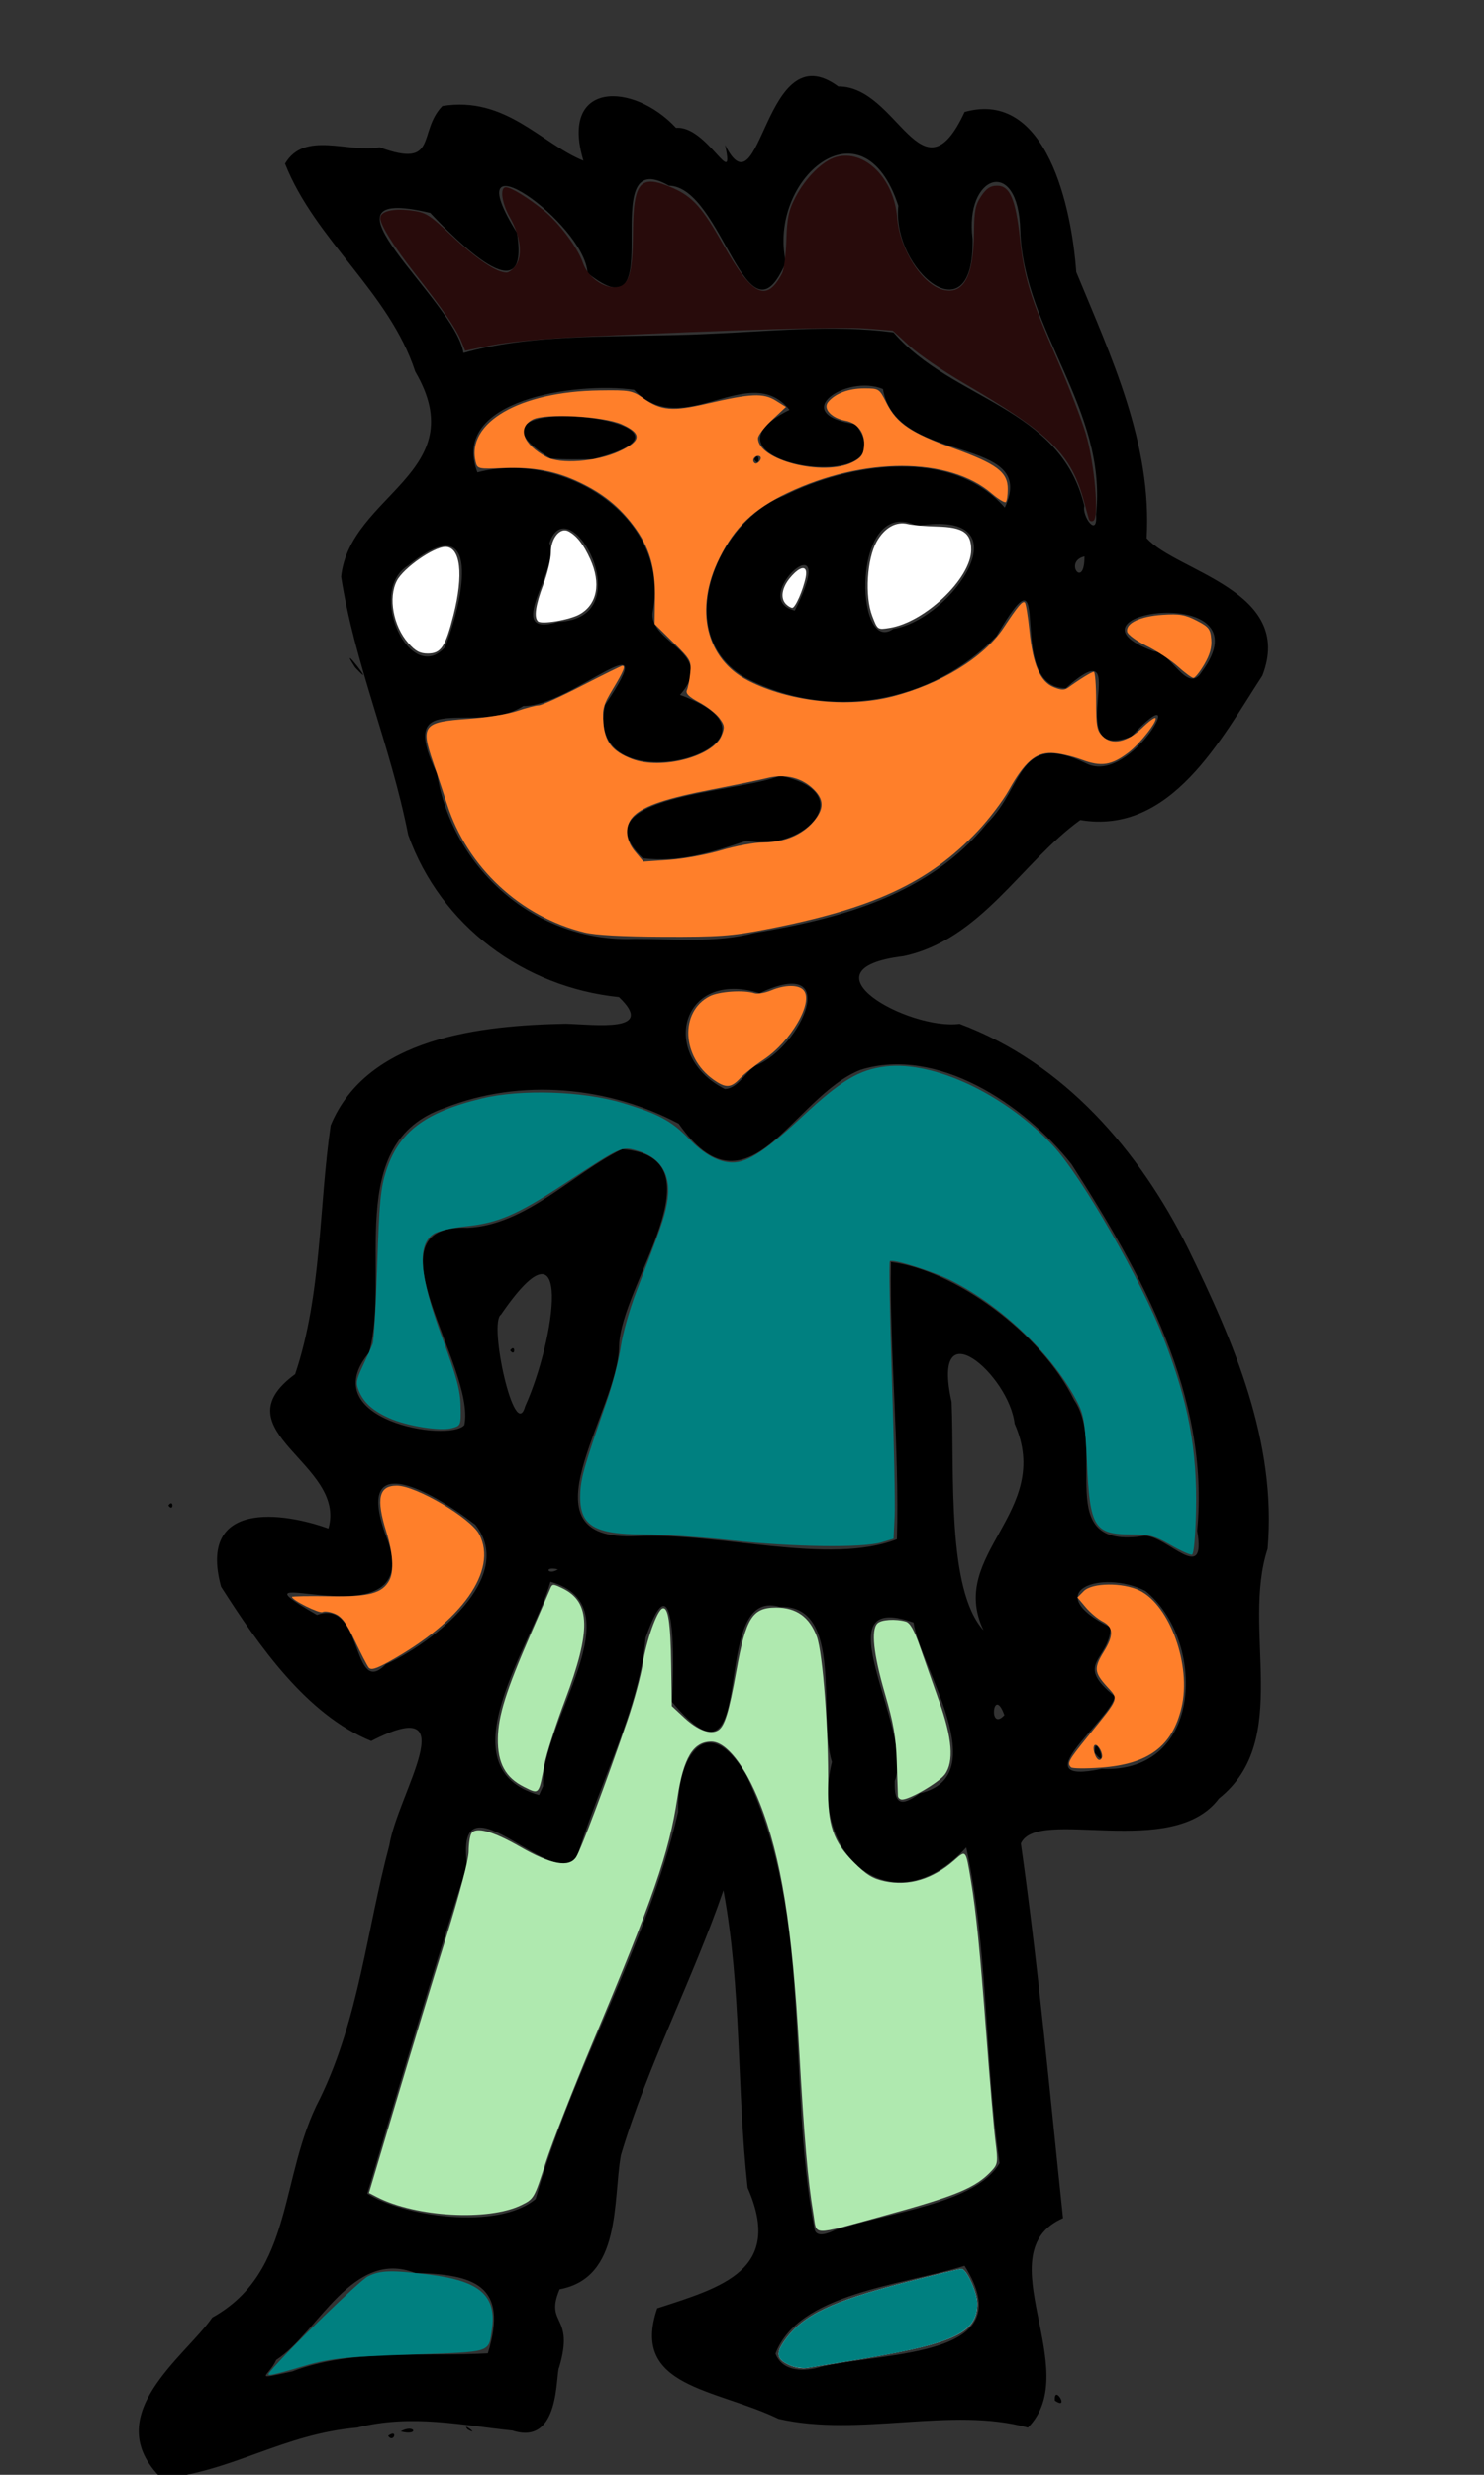 <?xml version="1.0" encoding="UTF-8" standalone="no"?>
<svg
   xmlns:dc="http://purl.org/dc/elements/1.1/"
   xmlns:cc="http://creativecommons.org/ns#"
   xmlns:rdf="http://www.w3.org/1999/02/22-rdf-syntax-ns#"
   xmlns:svg="http://www.w3.org/2000/svg"
   xmlns="http://www.w3.org/2000/svg"
   width="600px"
   height="1000px"
   viewBox="0 0 600 1000"
   version="1.1"
   id="SVGRoot">
  <rect x="0" y="0" width="600" height="1000" fill="#333333" stroke="none"/>
  <defs
     id="defs1847" />
  <title
     id="title5">Fille neutre</title>
  <g
     id="g339">
    <path
       id="path43"
       style="fill:#000000;stroke-width:0.858"
       d="m 65.374,1001.573 c -25.913,-25.433 9.526,-49.232 20.451,-65.121 33.284,-18.511 26.879,-56.925 43.571,-88.573 15.778,-32.438 18.931,-68.232 28.019,-102.237 3.342,-20.911 31.607,-62.178 -7.323,-42.134 -26.179,-10.662 -45.52,-38.618 -60.704,-62.369 -9.642,-35.384 25.564,-29.98 43.387,-23.507 7.638,-26.177 -44.816,-39.391 -13.446,-62.373 10.82,-32.234 9.539,-67.402 14.358,-100.544 14.824,-35.695 61.172,-40.405 95.125,-41.047 12.033,0.357 36.596,3.658 21.43,-10.789 -38.476,-3.93 -72.068,-28.803 -85.195,-65.5 -7.233,-36.629 -21.684,-69.102 -27.132,-104.367 3.539,-33.239 53.85,-42.07 29.961,-82.878 -10.437,-32.072 -40.4,-53.019 -52.644,-83.999 7.907,-13.453 25.641,-4.212 38.296,-6.586 23.931,8.795 15.164,-6.216 25.334,-16.725 25.679,-4.106 39.962,15.261 57.021,22.108 -9.748,-32.402 20.189,-31.875 37.456,-13.263 12.449,-1.125 24.063,26.264 19.795,6.874 14.838,29.605 15.525,-46.011 45.781,-23.607 24.108,-0.211 33.703,47.727 51.09,10.301 33.322,-9.364 43.354,39.188 45.141,64.684 14.14,34.315 30.689,69.253 28.462,107.538 12.181,13.564 60.047,21.194 46.809,55.524 -16.584,25.405 -36.905,64.557 -73.652,58.361 -23.836,17.238 -40.096,48.375 -71.515,55.014 -42.963,5.234 2.4,30.067 22.727,27.353 42.313,15.818 72.662,51.195 92.351,90.7 18.528,37.911 35.934,78.089 32.21,121.417 -10.719,32.598 10.023,77.306 -19.691,100.89 -18.8,25.182 -73.434,3.239 -80.103,18.183 7.147,50.148 11.773,101.638 17.05,151.373 -31.643,13.892 8.876,61.405 -14.202,84.654 -30.979,-8.632 -68.07,3.971 -100.83,-3.539 -25.344,-12.309 -60.043,-12.608 -49.028,-44.672 26.12,-8.49 51.2,-15.371 36.546,-48.711 -4.439,-39.967 -2.399,-80.569 -9.785,-120.191 -12.441,36.126 -30.664,70.702 -41.471,107.079 -3.298,18.647 0.39,49.464 -24.761,54.14 -6.206,14.666 6.204,9.963 -0.175,31.543 -1.537,2.485 0.67,31.968 -18.935,25.532 -20.027,-2.024 -40.522,-6.8 -62.696,-1.194 -30.335,2.69 -49.875,17.596 -79.082,20.663 z m 52.777,-43.334 c 24.533,-9.322 52.629,-5.844 79.091,-7.329 8.568,-27.714 -5.791,-31.877 -29.363,-32.45 -25.356,-10.013 -39.343,24.199 -56.205,35.121 -3.107,6.965 -10.247,8.291 6.477,4.657 z m 213.845,-1.9 c 27.857,-6.278 81.377,-3.794 57.993,-40.782 -25.658,7.969 -67.246,10.997 -76.453,35.492 2.931,7.601 12.024,7.296 18.46,5.29 z m 5.504,-55.151 c 21.827,-7.31 57.151,-10.719 66.632,-27.116 -6.118,-42.403 -4.474,-85.638 -13.459,-127.568 -29.821,32.692 -63.698,3.113 -54.324,-34.52 -5.856,-18.739 5.071,-63.714 -21.086,-62.694 -29.874,-8.883 -6.858,82.388 -43.61,38.324 1.034,-14.527 1.669,-61.009 -10.636,-25.787 -2.527,28.172 -17.469,56.306 -26.911,85.913 -6.428,22.261 -50.529,-35.249 -45.289,6.106 -14.109,43.95 -27.194,88.259 -40.333,132.52 14.22,9.094 52.596,15.092 68.071,2.194 15.124,-53.359 45.119,-101.983 57.655,-156.508 -0.695,-21.873 11.752,-41.886 27.594,-14.607 27.252,57.215 16.096,122.538 27.465,183.027 0.652,4.352 6.349,1.571 8.232,0.716 z m 34.407,-176.571 c 30.383,-6.906 -0.003,-51.264 -2.546,-69.013 -38.376,-13.597 0.406,43.364 -7.58,64.017 -0.339,9.2 2.325,10.754 10.126,4.996 z m -152.334,-2.872 c -1.365,-25.7 38.122,-72.62 2.989,-82.604 -7.045,25.305 -43.552,75.137 -4.625,86.179 l 1.636,-3.575 z m 225.903,-6.983 c 41.615,1.879 41.92,-52.384 17.633,-71.913 -17.767,-8.981 -43.406,0.224 -14.065,14.733 -0.519,13.512 -15.231,14.391 1.717,27.875 -1.955,9.831 -38.196,36.222 -5.285,29.304 z m -2.847,-6.492 c -0.266,-9.219 6.128,8.183 0,0 z M 406.086,693.032 c -4.523,-12.478 -6.637,7.169 0,0 z M 155.931,672.558 c 19.261,-8.692 53.006,-35.255 36.271,-56.454 -18.653,-14.44 -50.474,-31.651 -35.251,6.875 14.399,42.977 -71.461,5.111 -28.79,29.572 18.795,-6.956 13.977,34.035 27.77,20.008 z m 241.711,-13.817 c -14.755,-30.882 28.416,-47.741 12.571,-83.486 -2.207,-19.566 -34.068,-47.435 -25.462,-8.749 1.173,28.93 -2.008,75.821 12.891,92.235 z M 225.616,634.146 c -6.01,-1.437 -4.143,2.657 0,0 z m 258.413,-15.606 c 5.27,-54.204 -22.48,-104.066 -50.738,-148.02 -19.276,-24.523 -54.567,-47.809 -85.368,-38.216 -27.52,10.834 -45.468,61.676 -73.508,21.728 -28.255,-14.971 -63.652,-18.564 -94.608,-6.37 -41.23,14.144 -21.811,66.75 -30.564,98.853 -22.564,27.22 32.277,36.54 38.516,29.302 4.712,-23.645 -40.999,-81.44 1.356,-79.685 23.707,-1.194 42.097,-21.779 62.375,-31.753 41.359,3.21 -0.602,54.676 -1.184,79.466 -0.232,26.966 -41.592,79.235 7.018,76.874 33.552,-1.65 77.805,11.981 105.307,1.262 1.065,-37.117 -3.08,-77.108 -2.397,-112.025 25.679,3.251 60.604,28.414 74.022,55.693 13.808,20.308 -9.798,61.117 28.577,54.923 9.169,0.074 25.119,20.205 21.195,-2.031 z M 212.317,568.274 c 12.155,-26.841 19.974,-80.447 -9.759,-37.089 -5.199,3.27 5.561,52.223 9.759,37.089 z m -6.063,-22.614 c 2.193,-3.079 2.193,3.079 0,0 z m 99.232,-115.013 c 18.961,-7.78 35.043,-45.033 1.619,-29.333 -31.852,-9.886 -40.844,25.304 -13.997,38.754 5.53,-0.442 8.207,-6.917 12.378,-9.421 z m -0.527,-53.645 c 35.063,-5.818 70.883,-15.495 94.141,-44.321 14.976,-14.643 12.137,-37.606 40.183,-24.132 18.386,9.102 43.704,-38.523 18.129,-10.976 -30.089,11.633 2.888,-45.699 -26.517,-19.469 -25.461,0.055 -3.454,-62.95 -27.961,-21.143 -26.594,27.756 -68.189,34.36 -101.299,17.056 -30.944,-17.701 -11.706,-63.404 15.382,-73.69 26.34,-13.203 67.837,-19.723 89.224,4.798 14.087,-29.699 -44.131,-16.77 -49.245,-47.923 -14.892,-6.174 -38.773,10.152 -11.125,14.193 23.073,30.188 -70.604,15.995 -26.655,-5.778 -16.337,-20.297 -43.054,12.952 -62.867,-8.124 -23.595,-3.251 -74.681,3.995 -63.329,33.387 34.095,-8.933 78.059,17.186 70.928,56.266 -2.197,12.63 26.306,16.532 10.969,33.633 54.664,19.822 -39.896,47.654 -30.266,4.057 24.755,-36.799 -14.02,0.836 -33.067,0.45 -19.473,12.394 -51.978,-8.268 -34.923,27.345 6.359,38.614 39.998,68.233 79.753,66.775 16.09,-0.063 32.824,1.741 48.543,-2.404 z m -45.061,-30.19 c -26.722,-25.576 38.001,-26.199 55.454,-33.348 32.688,6.569 9.881,31.076 -13.405,26.22 -13.613,4.625 -27.444,8.953 -42.049,7.128 z m 45.061,-161.21 c 2.327,-3.987 2.327,3.987 0,0 z m -82.397,-0.376 c -47.589,-29.171 78.11,-15.306 17.166,0.279 -5.721,0.141 -11.458,0.277 -17.166,-0.279 z m 263.231,86.38 c 27.648,-36.938 -62.309,-24.2 -19.101,-8.331 6.506,-0.068 13.452,17.437 19.101,8.331 z M 179.923,261.5 c 7.63,-19.432 15.335,-57.568 -15.101,-32.86 -16.733,10.572 1.198,48.691 15.101,32.86 z m 181.254,-7.38 c 23.922,-3.742 54.516,-48.764 9.648,-41.643 -26.733,-12.909 -25.503,52.839 -9.648,41.643 z m -135.446,-2.848 c 34.287,-1.435 4.151,-55.263 -3.585,-31.814 4.684,10.031 -19.592,38.712 3.585,31.814 z m 95.608,-4.546 c 19.453,-38.857 -19.996,-4.757 0,0 z m 117.129,-21.883 c -8.658,2.05 0.059,13.719 0,0 z m 4.677,-16.98 C 447.739,165.443 413.917,133.728 412.509,93.294 411.903,62.661 389.818,70.706 393.232,96.493 393.999,137.266 360.431,109.028 363.208,83.145 348.838,39.071 310.218,72.791 317.732,105.93 301.966,143.027 292.214,75.421 270.44,75.027 c -31.113,-17.967 1.913,63.232 -32.875,35.289 -1.274,-20.244 -54.637,-58.063 -28.569,-16.289 5.595,34.039 -25.157,2.421 -35.058,-8.003 -51.433,-12.151 10.172,35.043 13.425,56.603 28.898,-8.361 66.222,-6.135 97.854,-7.654 25.643,-1.039 51.644,-3.954 76.045,-0.654 23.78,27.589 67.414,29.719 77.159,70.123 -1.109,4.081 5.485,13.256 4.723,3.421 z M 156.902,984.252 c 4.281,-3.116 2.277,3.31 0,0 z m 5.107,-1.785 c 5.743,-3.221 7.702,2.015 0,0 z m 27.079,-0.79 c -2.834,-3.373 5.383,2.881 0,0 z M 426.5,970.02 c -0.489,-7.057 6.28,4.229 0,0 z M 68.067,608.316 c 2.193,-3.079 2.193,3.079 0,0 z M 143.61,269.729 c -8.18,-12.583 10.3,10.967 0,0 z" />
    <path
       style="fill:#afe9af;fill-opacity:1;stroke-width:0.931;stroke-dashoffset:0.5"
       d="m 328.837,894.438 c -2.218,-13.115 -3.744,-30.872 -5.752,-66.929 -2.731,-49.045 -7.228,-77.02 -15.906,-98.961 -6.04,-15.271 -13.583,-24.807 -19.623,-24.807 -7.294,0 -11.269,6.617 -13.699,22.806 -3.31,22.048 -9.682,40.42 -34.38,99.116 -7.838,18.627 -16.338,40.386 -18.89,48.354 -4.572,14.277 -4.715,14.524 -9.824,17.019 -13.282,6.487 -42.64,4.848 -58.375,-3.258 l -3.214,-1.656 10.934,-36.695 c 6.014,-20.182 15.08,-50.008 20.148,-66.278 5.612,-18.021 9.221,-31.739 9.232,-35.099 0.01,-3.034 0.509,-6.29 1.108,-7.236 1.778,-2.808 8.79,-0.866 19.796,5.482 12.417,7.162 19.745,8.487 22.574,4.082 1.936,-3.014 12.226,-30.451 20.725,-55.257 2.669,-7.789 5.443,-18.042 6.164,-22.783 1.432,-9.408 5.816,-21.706 7.997,-22.433 2.294,-0.765 3.276,5.627 3.525,22.945 l 0.237,16.522 5.01,4.674 c 5.477,5.109 10.652,7.049 13.713,5.14 2.679,-1.671 4.387,-7.251 7.44,-24.303 3.788,-21.158 6.419,-25.327 15.982,-25.327 8.191,0 13.532,3.801 16.483,11.73 2.444,6.566 4.842,38.629 4.537,60.666 -0.213,15.417 2.114,22.233 10.434,30.553 5.032,5.032 7.626,6.626 12.474,7.666 9.745,2.09 19.383,-0.814 28.097,-8.464 4.839,-4.249 4.674,-4.446 6.757,8.071 2.141,12.865 3.711,28.596 6.287,63.008 1.377,18.398 3.015,37.517 3.639,42.488 1.059,8.429 0.954,9.231 -1.56,11.925 -6.391,6.849 -14.288,10.124 -43.951,18.226 -29.717,8.117 -26.563,8.228 -28.121,-0.984 z"
       id="path46" />
    <path
       style="fill:#afe9af;fill-opacity:1;stroke-width:0.931;stroke-dashoffset:0.5"
       d="m 211.976,722.103 c -7.64,-3.788 -10.834,-9.644 -10.689,-19.594 0.136,-9.302 3.262,-19.222 13.413,-42.56 3.813,-8.766 7.316,-16.886 7.785,-18.046 0.798,-1.972 1.122,-1.977 5.014,-0.077 11.324,5.527 11.564,17.131 0.936,45.281 -3.834,10.156 -7.583,21.794 -8.332,25.862 -2.272,12.355 -2.075,12.134 -8.127,9.134 z"
       id="path48" />
    <path
       style="fill:#afe9af;fill-opacity:1;stroke-width:0.931;stroke-dashoffset:0.5"
       d="m 363.033,725.6 c -0.045,-0.847 -0.254,-7.081 -0.463,-13.855 -0.301,-9.737 -1.315,-15.522 -4.844,-27.63 -4.565,-15.667 -5.611,-25.532 -2.985,-28.158 1.553,-1.553 7.283,-1.927 11.453,-0.747 1.752,0.496 3.412,3.424 5.75,10.143 1.808,5.196 5.288,15.082 7.734,21.969 5.359,15.091 6.104,24.577 2.332,29.687 -2.418,3.276 -14.125,10.131 -17.301,10.131 -0.876,0 -1.63,-0.693 -1.675,-1.539 z"
       id="path50" />
    <path
       style="fill:#008080;fill-opacity:1;stroke-width:0.931;stroke-dashoffset:0.5"
       d="m 473.337,624.328 c -6.417,-3.697 -8.494,-4.262 -15.783,-4.294 -15.173,-0.067 -16.891,-2.821 -18.088,-28.978 -0.719,-15.726 -1.262,-19.297 -3.649,-24.015 -9.632,-19.035 -30.23,-38.992 -51.181,-49.587 -7.323,-3.703 -23.796,-8.893 -24.858,-7.831 -0.409,0.409 -0.044,21.669 0.81,47.246 0.855,25.576 1.357,50.643 1.117,55.703 l -0.437,9.201 -4.926,1.48 c -7.542,2.266 -35.697,1.896 -60.345,-0.794 -12.192,-1.33 -28.143,-2.429 -35.446,-2.441 -20.442,-0.034 -26.218,-3.559 -25.953,-15.838 0.146,-6.747 1.471,-11.443 10.696,-37.895 2.389,-6.85 4.937,-16.72 5.662,-21.933 0.736,-5.294 3.56,-15.291 6.396,-22.644 9.799,-25.407 11.124,-29.211 12.258,-35.191 2.178,-11.484 -2.117,-18.923 -12.546,-21.731 -5.782,-1.557 -6.067,-1.423 -28.875,13.545 -19.239,12.626 -26.803,15.865 -40.234,17.23 -5.236,0.532 -10.908,1.877 -12.604,2.988 -6.921,4.535 -5.862,16.854 3.664,42.629 5.644,15.271 7.087,20.668 7.216,26.987 0.158,7.781 0.106,7.913 -3.531,8.904 -4.733,1.289 -18.023,-0.82 -25.214,-4 -6.685,-2.957 -10.42,-6.291 -12.399,-11.07 -1.282,-3.096 -1.072,-4.423 1.59,-10.038 1.687,-3.559 3.484,-7.579 3.993,-8.934 0.509,-1.355 1.35,-15.764 1.867,-32.02 0.796,-24.998 1.345,-30.82 3.556,-37.75 5.054,-15.839 15.748,-23.919 39.009,-29.472 15.563,-3.716 40.523,-2.908 56.341,1.822 14.657,4.383 20.083,7.293 27.058,14.511 6.208,6.424 12.099,9.633 17.683,9.633 6.12,0 13.498,-4.852 28.067,-18.458 15.717,-14.678 23.098,-19.105 33.938,-20.354 19.669,-2.267 48.537,11.462 67.753,32.223 11.527,12.453 35.359,53.928 44.476,77.403 10.107,26.022 13.677,45.069 13.139,70.096 -0.215,10.011 -0.88,17.304 -1.6,17.533 -0.677,0.216 -4.557,-1.523 -8.621,-3.864 z"
       id="path52" />
    <path
       style="fill:#008080;fill-opacity:1;stroke-width:0.931;stroke-dashoffset:0.5"
       d="m 109.352,958.134 c 6.906,-8.322 36.018,-36.642 39.37,-38.299 5.046,-2.495 9.344,-2.624 24.738,-0.738 20.637,2.528 27.478,8.556 25.39,22.374 -1.409,9.324 0.183,8.835 -32.349,9.933 -28.208,0.952 -33.752,1.597 -45.997,5.347 -3.048,0.934 -7.163,2.059 -9.144,2.5 -3.162,0.705 -3.407,0.568 -2.009,-1.117 z"
       id="path54" />
    <path
       style="fill:#ffffff;fill-opacity:1;stroke-width:0.931;stroke-dashoffset:0.5"
       d="m 319.273,955.721 c -5.409,-2.417 -5.809,-4.766 -1.762,-10.353 7.17,-9.898 19.024,-15.566 48.195,-23.046 11.783,-3.021 22.144,-5.501 23.024,-5.51 2.036,-0.021 6.343,9.364 6.378,13.899 0.097,12.324 -9.473,16.54 -53.544,23.592 -6.773,1.084 -13.701,2.23 -15.394,2.547 -1.693,0.317 -4.797,-0.191 -6.897,-1.129 z"
       id="path56" />
    <path
       style="fill:#ffffff;fill-opacity:1;stroke-width:0.931;stroke-dashoffset:0.5"
       d="m 165.035,259.809 c -6.059,-6.9 -8.129,-18.272 -4.578,-25.14 2.675,-5.173 14.884,-13.687 19.628,-13.687 6.142,0 7.445,11.222 3.22,27.741 -3.24,12.668 -5.057,15.363 -10.361,15.363 -3.2,0 -5.017,-0.983 -7.909,-4.277 z"
       id="path58" />
    <path
       style="fill:#ffffff;fill-opacity:1;stroke-width:0.931;stroke-dashoffset:0.5"
       d="m 217.462,251.026 c -1.646,-1.646 -0.928,-6.509 2.181,-14.768 1.693,-4.499 3.079,-10.33 3.079,-12.959 0,-5.845 3.773,-10.409 7.123,-8.616 3.368,1.803 6.082,5.275 8.792,11.248 4.444,9.798 2.845,18.242 -4.218,22.267 -4.082,2.327 -15.546,4.239 -16.957,2.828 z"
       id="path60" />
    <path
       style="fill:#ffffff;fill-opacity:1;stroke-width:0.931;stroke-dashoffset:0.5"
       d="m 317.796,244.135 c -2.391,-2.391 -1.707,-6.681 1.71,-10.743 4.218,-5.013 7.232,-5.09 6.246,-0.16 -1.035,5.175 -4.196,12.381 -5.431,12.381 -0.576,0 -1.713,-0.665 -2.526,-1.478 z"
       id="path62" />
    <path
       style="fill:#ffffff;fill-opacity:1;stroke-width:0.931;stroke-dashoffset:0.5"
       d="m 352.641,248.845 c -3.047,-7.979 -2.137,-22.961 1.822,-30.006 3.166,-5.633 7.858,-8.265 12.607,-7.073 1.706,0.428 6.999,0.876 11.762,0.995 10.53,0.263 13.84,2.512 13.84,9.402 0,11.455 -18.608,29.255 -32.986,31.555 -4.884,0.781 -4.887,0.779 -7.046,-4.873 z"
       id="path64" />
    <g
       id="g88"
       style="fill:#ff7f2a;fill-opacity:1">
      <path
         style="fill:#ff7f2a;fill-opacity:1;stroke-width:0.931;stroke-dashoffset:0.5"
         d="m 236.268,376.751 c -25.873,-6.347 -47.333,-26.342 -55.494,-51.705 -1.526,-4.741 -4.073,-12.393 -5.66,-17.004 -5.151,-14.962 -4.027,-16.337 14.368,-17.587 7.105,-0.483 15.915,-1.903 19.577,-3.156 3.662,-1.253 7.593,-2.278 8.735,-2.278 1.142,0 9.074,-3.602 17.625,-8.005 8.552,-4.403 15.843,-8.005 16.203,-8.005 1.405,0 0.484,2.275 -3.769,9.309 -3.92,6.483 -4.364,8.054 -3.9,13.792 0.625,7.724 3.692,11.581 11.613,14.607 11.765,4.493 32.618,-0.928 36.124,-9.391 1.407,-3.396 1.31,-4.227 -0.833,-7.151 -1.333,-1.82 -5.021,-4.694 -8.194,-6.387 -4.158,-2.219 -5.537,-3.595 -4.937,-4.926 0.458,-1.016 1.065,-4.13 1.35,-6.919 0.492,-4.825 0.154,-5.431 -6.941,-12.438 l -7.458,-7.366 0.151,-10.368 c 0.183,-12.547 -2.256,-20.778 -8.699,-29.352 -5.778,-7.69 -12.354,-12.986 -21.629,-17.42 -9.833,-4.701 -18.659,-6.362 -31.079,-5.849 -9.936,0.41 -10.394,0.311 -11.072,-2.388 -4.006,-15.963 17.742,-28.564 50.076,-29.013 12.23,-0.17 13.188,0.002 17.673,3.169 7.161,5.057 11.852,5.441 26.006,2.129 17.456,-4.084 22.547,-4.302 27.557,-1.178 l 4.118,2.567 -5.657,5.268 c -3.111,2.897 -5.657,6.224 -5.657,7.393 0,8.864 26.419,15.582 38.177,9.708 3.439,-1.718 4.39,-2.98 4.703,-6.243 0.529,-5.513 -2.386,-9.595 -7.542,-10.563 -5.682,-1.066 -9.195,-4.886 -6.964,-7.573 2.851,-3.436 8.281,-5.484 14.538,-5.484 6.021,0 6.12,0.064 8.99,5.787 4.164,8.304 9.842,12.16 27.071,18.382 17.604,6.358 22.013,9.662 22.013,16.496 0,2.47 -0.35,4.841 -0.778,5.269 -0.428,0.428 -3.016,-1.138 -5.752,-3.479 -17.304,-14.811 -51.793,-14.858 -82.702,-0.111 -13.59,6.484 -21.177,13.769 -27.399,26.309 -10.206,20.568 -5.434,40.705 11.721,49.457 16.587,8.462 39.862,11.037 58.093,6.427 19.481,-4.926 37.235,-15.863 45.093,-27.777 5.82,-8.825 7.744,-11.101 8.632,-10.213 0.427,0.427 1.261,5.565 1.855,11.42 1.374,13.555 4.335,20.497 9.69,22.715 3.114,1.29 4.453,1.334 6.015,0.2 4.701,-3.413 9.464,-6.341 10.322,-6.345 0.508,-0.003 0.924,5.26 0.924,11.695 0,10.265 0.319,12.018 2.602,14.301 3.776,3.776 10.075,2.442 16.06,-3.402 2.58,-2.52 4.983,-4.29 5.339,-3.934 1.049,1.049 -6.233,10.365 -10.859,13.894 -6.925,5.282 -11.044,5.909 -19.077,2.903 -3.827,-1.432 -9.286,-2.654 -12.13,-2.715 -6.442,-0.139 -10.878,3.742 -17.199,15.045 -2.408,4.305 -8.052,11.723 -12.543,16.483 -19.77,20.957 -42.542,31.501 -86.105,39.869 -13.57,2.606 -18.926,2.986 -40.912,2.897 -16.732,-0.068 -27.592,-0.665 -32.072,-1.764 z m 55.328,-33.167 c 5.707,-1.729 13.466,-3.156 17.241,-3.171 8.322,-0.033 15.608,-3.11 20.154,-8.513 4.2,-4.992 4.226,-8.707 0.088,-12.845 -4.771,-4.771 -11.54,-6.476 -18.68,-4.705 -3.18,0.789 -13.22,2.864 -22.312,4.612 -18.487,3.553 -27.367,6.513 -31.671,10.556 -4.014,3.771 -3.846,9.617 0.421,14.688 l 3.328,3.955 10.527,-0.717 c 5.79,-0.394 15.196,-2.132 20.904,-3.861 z M 307.389,184.549 c -1.174,-1.174 -3.526,0.727 -2.652,2.142 0.52,0.841 1.209,0.82 2.093,-0.065 0.725,-0.725 0.976,-1.66 0.559,-2.078 z m -57.241,-2.072 c 9.243,-4.232 9.579,-7.305 1.207,-11.045 -7.364,-3.289 -31.037,-4.538 -36.022,-1.899 -6.344,3.357 -3.911,9.991 5.542,15.108 5.63,3.048 20.251,1.967 29.273,-2.164 z"
         id="path66" />
      <path
         style="fill:#ff7f2a;fill-opacity:1;stroke-width:0.931;stroke-dashoffset:0.5"
         d="m 476.26,269.34 c -2.799,-2.529 -8.481,-6.27 -12.627,-8.313 -4.145,-2.043 -7.709,-4.649 -7.92,-5.792 -0.628,-3.406 5.268,-6.214 14.277,-6.8 6.918,-0.45 9.182,-0.07 13.816,2.322 4.923,2.541 5.585,3.384 5.928,7.545 0.275,3.334 -0.539,6.263 -2.823,10.16 -1.765,3.012 -3.738,5.476 -4.385,5.476 -0.647,0 -3.466,-2.069 -6.266,-4.598 z"
         id="path68" />
      <path
         style="fill:#ff7f2a;fill-opacity:1;stroke-width:0.931;stroke-dashoffset:0.5"
         d="m 288.438,436.241 c -12.818,-9.106 -13.67,-27.407 -1.566,-33.666 3.816,-1.973 13.742,-2.641 18.204,-1.225 1.223,0.388 4.236,-0.134 6.694,-1.161 5.699,-2.381 11.205,-2.386 13.176,-0.012 4.014,4.837 -5.1,20.597 -16.18,27.978 -3.636,2.422 -7.954,5.844 -9.596,7.605 -3.647,3.911 -5.769,4.006 -10.732,0.48 z"
         id="path70" />
      <path
         style="fill:#ff7f2a;fill-opacity:1;stroke-width:0.931;stroke-dashoffset:0.5"
         d="m 149.077,673.825 c -0.661,-0.819 -3.195,-5.713 -5.632,-10.876 -3.397,-7.198 -5.279,-9.739 -8.069,-10.894 -2.001,-0.829 -4.243,-1.134 -4.981,-0.677 -1.179,0.729 -12.353,-4.814 -12.353,-6.128 0,-0.278 6.789,-0.393 15.086,-0.256 16.089,0.266 21.452,-1.159 24.286,-6.456 1.943,-3.631 1.49,-10.958 -1.211,-19.574 -4.225,-13.478 -3.036,-18.682 4.265,-18.659 7.775,0.025 29.9,13.093 33.301,19.669 7.58,14.659 -6.963,35.165 -36.517,51.489 -5.278,2.915 -7.265,3.489 -8.174,2.363 z"
         id="path72" />
      <path
         style="fill:#ff7f2a;fill-opacity:1;stroke-width:0.931;stroke-dashoffset:0.5"
         d="m 433.005,714.128 c -1.642,-1.68 -1.044,-2.775 6.833,-12.505 13.056,-16.126 12.549,-14.774 7.592,-20.262 -5.038,-5.576 -5.189,-7.399 -1.154,-13.95 4.065,-6.6 3.928,-9.949 -0.501,-12.239 -1.951,-1.009 -5.036,-3.603 -6.855,-5.765 l -3.307,-3.931 2.582,-2.579 c 3.397,-3.393 15.728,-3.518 22.515,-0.229 12.296,5.96 21.056,30.362 16.988,47.321 -3.771,15.721 -13.401,22.874 -32.685,24.278 -6.096,0.444 -11.499,0.382 -12.007,-0.138 z m 12.604,-4.537 c -0.028,-2.26 -2.182,-5.29 -3.105,-4.367 -1.077,1.077 0.539,5.907 1.976,5.907 0.632,0 1.14,-0.693 1.13,-1.539 z"
         id="path74" />
    </g>
    <path
       style="fill:#008080;fill-opacity:1;stroke-width:0.931;stroke-dashoffset:0.5"
       d="m 319.273,955.725 c -5.409,-2.423 -5.809,-4.77 -1.762,-10.357 7.17,-9.898 19.024,-15.566 48.195,-23.046 11.783,-3.021 22.144,-5.501 23.024,-5.51 2.036,-0.021 6.343,9.364 6.378,13.899 0.096,12.251 -9.821,16.66 -52.929,23.532 -6.435,1.026 -13.362,2.164 -15.394,2.529 -2.032,0.365 -5.413,-0.106 -7.513,-1.046 z"
       id="path76" />
    <path
       style="fill:#280b0b;fill-opacity:1;stroke-width:0.931;stroke-dashoffset:0.5"
       d="m 440.218,209.669 c -0.257,-0.89 -1.146,-4.111 -1.977,-7.159 -5.193,-19.047 -13.68,-27.367 -48.789,-47.831 -8.206,-4.783 -17.972,-11.486 -21.703,-14.896 l -6.784,-6.2 -10.803,-0.83 c -10.143,-0.78 -53.167,0.462 -113.894,3.287 -15.815,0.736 -30.848,2.127 -37.331,3.455 l -10.853,2.223 -1.702,-4.073 c -2.145,-5.133 -7.333,-12.683 -18.778,-27.325 -8.5,-10.874 -13.849,-19.468 -13.849,-22.25 0,-2.631 5.103,-3.942 11.99,-3.082 6.521,0.815 7.528,1.432 17.187,10.53 9.823,9.253 17.852,14.626 21.854,14.626 1.027,0 2.785,-1.4 3.907,-3.111 2.671,-4.077 1.646,-11.84 -2.529,-19.144 -3.321,-5.811 -4.166,-12.231 -1.608,-12.223 2.061,0.006 8.995,4.254 15.283,9.363 6.303,5.121 13.813,15.174 15.848,21.216 1.907,5.659 8.3,10.314 13.472,9.807 5.093,-0.499 6.655,-5.513 6.744,-21.649 0.116,-21.221 2.873,-24.29 16.431,-18.295 7.748,3.427 11.846,8.057 20.02,22.618 11.722,20.883 17.614,23.783 23.843,11.736 0.785,-1.518 1.574,-7.614 1.753,-13.547 0.268,-8.906 0.903,-11.9 3.638,-17.174 4.128,-7.959 11.039,-14.79 16.485,-16.294 11.504,-3.176 23.408,8.641 24.649,24.469 1.003,12.797 10.076,27.06 18.568,29.191 8.287,2.08 12.361,-5.437 12.519,-23.099 0.08,-8.905 0.544,-11.261 2.915,-14.778 2.144,-3.181 3.694,-4.185 6.466,-4.185 5.108,0 7.471,5.492 9.188,21.353 1.72,15.884 4.158,23.813 14.953,48.632 4.717,10.845 9.975,24.474 11.683,30.286 3.531,12.012 5.429,33.647 3.081,35.098 -0.775,0.479 -1.619,0.143 -1.876,-0.746 z"
       id="path81" />
  </g>
</svg>
